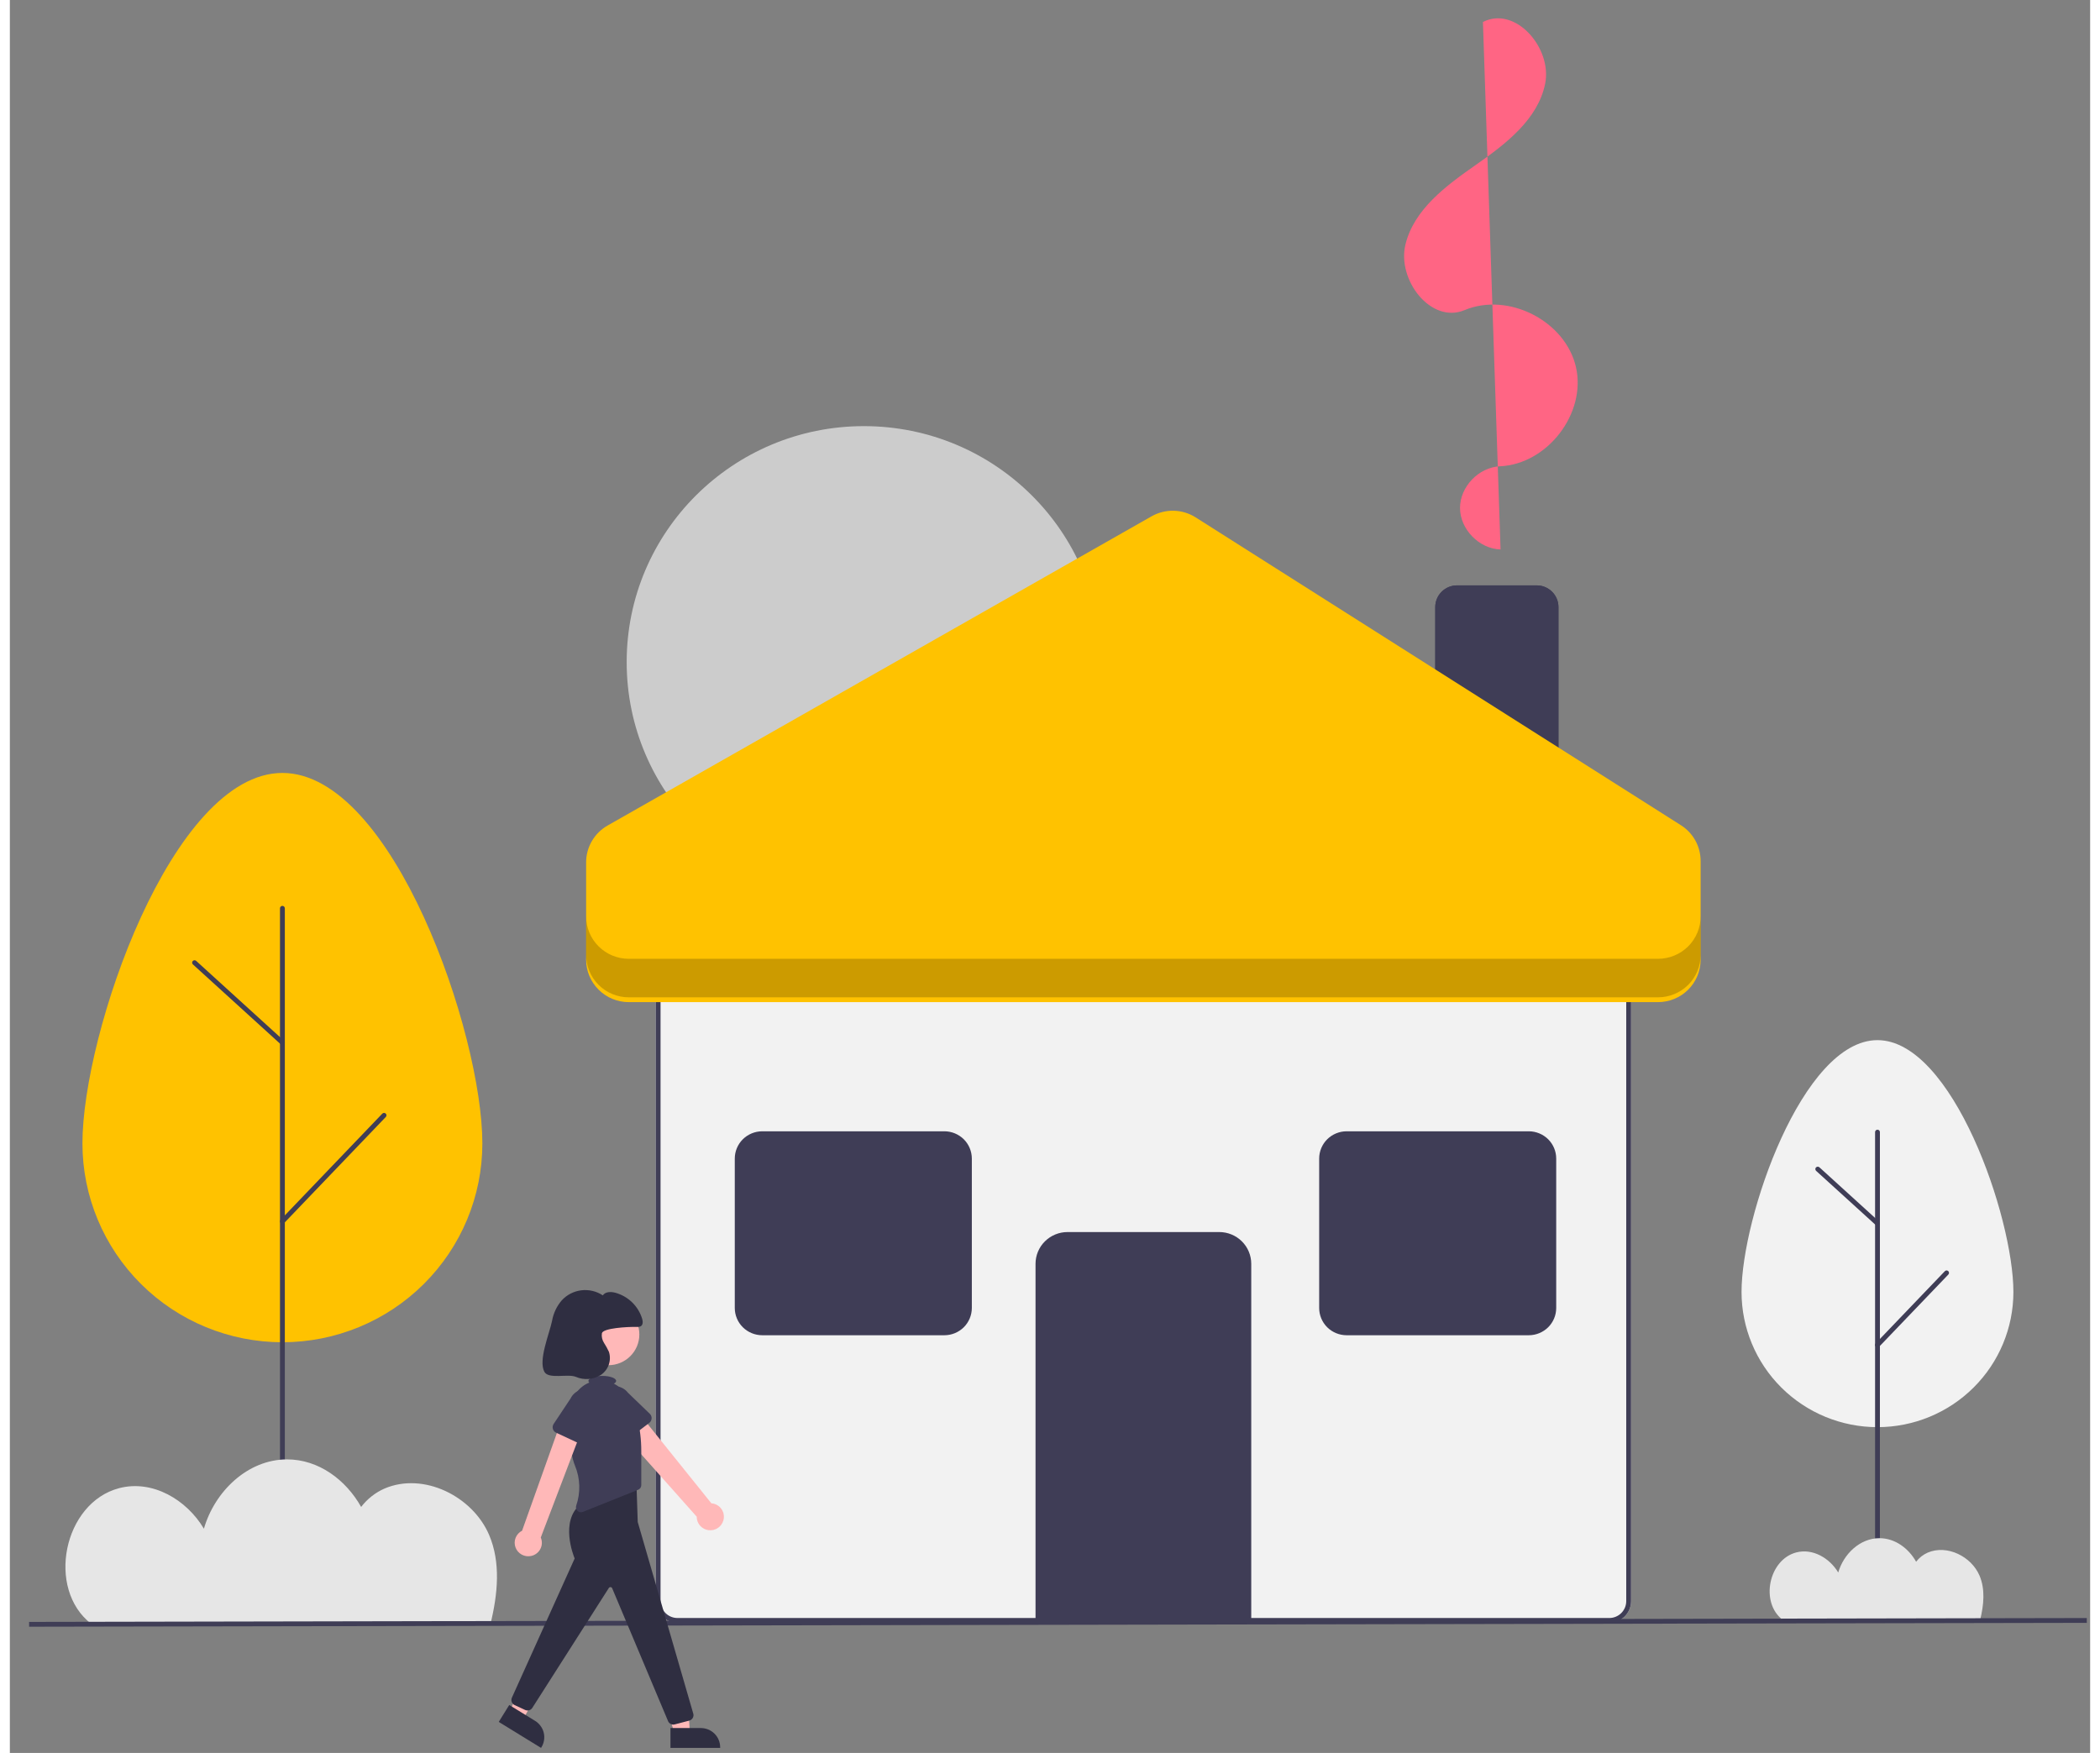 <svg width="115" height="96" viewBox="0 0 89 75" fill="none" xmlns="http://www.w3.org/2000/svg">
<rect x="0" y="0" width="89" height="75" fill="#808080" stroke="none"/>
<g clip-path="url(#clip0_800_7337)">
<path d="M68.428 69.432H28.563C28.316 69.432 28.079 69.334 27.904 69.16C27.729 68.987 27.631 68.751 27.631 68.505V41.431C27.631 41.185 27.729 40.95 27.904 40.776C28.079 40.602 28.316 40.504 28.563 40.504H68.428C68.675 40.504 68.912 40.602 69.087 40.776C69.262 40.95 69.36 41.185 69.36 41.431V68.505C69.36 68.751 69.262 68.987 69.087 69.16C68.912 69.334 68.675 69.432 68.428 69.432Z" fill="#F2F2F2"/>
<path d="M68.428 69.432H28.563C28.316 69.432 28.079 69.334 27.904 69.16C27.729 68.987 27.631 68.751 27.631 68.505V41.431C27.631 41.185 27.729 40.95 27.904 40.776C28.079 40.602 28.316 40.504 28.563 40.504H68.428C68.675 40.504 68.912 40.602 69.087 40.776C69.262 40.95 69.36 41.185 69.36 41.431V68.505C69.36 68.751 69.262 68.987 69.087 69.16C68.912 69.334 68.675 69.432 68.428 69.432ZM28.563 40.71C28.371 40.71 28.186 40.786 28.051 40.921C27.915 41.057 27.838 41.24 27.838 41.431V68.505C27.838 68.696 27.915 68.879 28.051 69.015C28.186 69.15 28.371 69.226 28.563 69.226H68.428C68.62 69.226 68.805 69.15 68.94 69.015C69.076 68.879 69.153 68.696 69.153 68.505V41.431C69.153 41.24 69.076 41.057 68.94 40.921C68.805 40.786 68.62 40.71 68.428 40.71H28.563Z" fill="#3F3D56"/>
<path d="M53.11 69.269H43.881V54.072C43.881 53.712 44.025 53.366 44.282 53.111C44.538 52.857 44.885 52.713 45.248 52.713H51.743C52.106 52.713 52.453 52.857 52.709 53.111C52.966 53.366 53.11 53.712 53.11 54.072V69.269Z" fill="#3F3D56"/>
<path d="M66.253 34.733H60.982V25.972C60.983 25.726 61.081 25.491 61.256 25.317C61.431 25.143 61.667 25.045 61.915 25.045H65.321C65.568 25.045 65.805 25.143 65.98 25.317C66.154 25.491 66.253 25.726 66.253 25.972V34.733Z" fill="#3F3D56"/>
<path d="M66.253 34.733H60.982V25.972C60.983 25.726 61.081 25.491 61.256 25.317C61.431 25.143 61.667 25.045 61.915 25.045H65.321C65.568 25.045 65.805 25.143 65.98 25.317C66.154 25.491 66.253 25.726 66.253 25.972V34.733ZM61.19 34.527H66.046V25.972C66.046 25.781 65.969 25.598 65.833 25.462C65.697 25.327 65.513 25.251 65.321 25.251H61.915C61.722 25.251 61.538 25.327 61.402 25.462C61.266 25.598 61.19 25.781 61.19 25.972V34.527Z" fill="#3F3D56"/>
<path d="M36.538 38.421C42.143 38.421 46.688 33.902 46.688 28.327C46.688 22.752 42.143 18.232 36.538 18.232C30.933 18.232 26.389 22.752 26.389 28.327C26.389 33.902 30.933 38.421 36.538 38.421Z" fill="#CCCCCC"/>
<path d="M63.776 23.509C62.862 23.481 62.049 22.651 62.042 21.742C62.035 20.832 62.837 19.992 63.751 19.95C65.785 19.858 67.45 17.687 67.003 15.711C66.555 13.735 64.114 12.484 62.237 13.268C60.797 13.87 59.341 11.975 59.706 10.464C60.071 8.954 61.453 7.939 62.731 7.046C64.009 6.153 65.376 5.104 65.684 3.581C65.993 2.058 64.414 0.234 63.022 0.94" fill="#FF6584"/>
<path d="M39.983 57.128H32.187C31.876 57.127 31.578 57.004 31.358 56.786C31.138 56.567 31.014 56.27 31.014 55.961V49.569C31.014 49.26 31.138 48.963 31.358 48.744C31.578 48.526 31.876 48.403 32.187 48.402H39.983C40.294 48.403 40.592 48.526 40.812 48.744C41.032 48.963 41.155 49.26 41.156 49.569V55.961C41.155 56.27 41.032 56.567 40.812 56.786C40.592 57.004 40.294 57.127 39.983 57.128Z" fill="#3F3D56"/>
<path d="M64.985 57.128H57.188C56.878 57.127 56.579 57.004 56.359 56.786C56.14 56.567 56.016 56.27 56.016 55.961V49.569C56.016 49.26 56.14 48.963 56.36 48.744C56.579 48.526 56.878 48.403 57.188 48.402H64.985C65.296 48.403 65.594 48.526 65.814 48.744C66.034 48.963 66.157 49.26 66.157 49.569V55.961C66.157 56.27 66.034 56.567 65.814 56.786C65.594 57.004 65.296 57.127 64.985 57.128Z" fill="#3F3D56"/>
<path d="M24.654 41.061V36.895C24.654 36.575 24.739 36.261 24.901 35.984C25.062 35.707 25.294 35.478 25.574 35.319L48.844 22.091C49.133 21.927 49.462 21.844 49.794 21.852C50.127 21.86 50.451 21.958 50.731 22.136L71.493 35.307C71.751 35.471 71.964 35.697 72.112 35.964C72.259 36.232 72.336 36.532 72.336 36.837V41.061C72.336 41.542 72.144 42.004 71.802 42.344C71.459 42.685 70.995 42.876 70.511 42.876H26.479C25.995 42.876 25.531 42.685 25.189 42.344C24.847 42.004 24.654 41.542 24.654 41.061Z" fill="#FFC200"/>
<path opacity="0.2" d="M70.511 41.022H26.479C25.995 41.022 25.531 40.831 25.189 40.491C24.847 40.15 24.654 39.688 24.654 39.207V40.855C24.654 41.337 24.847 41.798 25.189 42.139C25.531 42.479 25.995 42.67 26.479 42.67H70.511C70.995 42.67 71.459 42.479 71.802 42.139C72.144 41.798 72.336 41.337 72.336 40.855V39.207C72.336 39.688 72.144 40.15 71.802 40.491C71.459 40.831 70.995 41.022 70.511 41.022Z" fill="black"/>
<path d="M74.086 55.276C74.086 52.082 76.69 44.502 79.901 44.502C83.113 44.502 85.717 52.082 85.717 55.276C85.717 56.81 85.104 58.282 84.013 59.366C82.923 60.451 81.444 61.06 79.901 61.06C78.359 61.06 76.88 60.451 75.789 59.366C74.699 58.282 74.086 56.81 74.086 55.276Z" fill="#F2F2F2"/>
<path d="M79.902 69.309C79.875 69.309 79.849 69.298 79.829 69.278C79.81 69.259 79.799 69.233 79.799 69.206V48.437C79.799 48.41 79.81 48.383 79.829 48.364C79.849 48.345 79.875 48.334 79.902 48.334C79.93 48.334 79.956 48.345 79.976 48.364C79.995 48.383 80.006 48.41 80.006 48.437V69.206C80.006 69.233 79.995 69.259 79.976 69.278C79.956 69.298 79.93 69.309 79.902 69.309Z" fill="#3F3D56"/>
<path d="M79.902 57.647C79.882 57.647 79.862 57.641 79.845 57.63C79.828 57.619 79.815 57.603 79.807 57.584C79.799 57.566 79.797 57.545 79.8 57.526C79.804 57.506 79.814 57.487 79.827 57.473L82.784 54.387C82.793 54.378 82.804 54.37 82.817 54.364C82.829 54.359 82.843 54.356 82.856 54.355C82.87 54.355 82.883 54.358 82.896 54.362C82.909 54.367 82.92 54.375 82.93 54.384C82.94 54.393 82.948 54.404 82.953 54.417C82.959 54.429 82.962 54.443 82.962 54.456C82.963 54.469 82.96 54.483 82.955 54.496C82.95 54.508 82.943 54.52 82.934 54.53L79.977 57.615C79.968 57.625 79.956 57.633 79.943 57.639C79.93 57.644 79.916 57.647 79.902 57.647Z" fill="#3F3D56"/>
<path d="M79.902 52.445C79.876 52.445 79.851 52.436 79.832 52.418L77.277 50.095C77.267 50.086 77.259 50.075 77.253 50.063C77.247 50.051 77.244 50.037 77.243 50.024C77.243 50.01 77.245 49.997 77.249 49.984C77.254 49.971 77.261 49.959 77.27 49.95C77.279 49.94 77.291 49.931 77.303 49.926C77.315 49.92 77.329 49.917 77.342 49.916C77.356 49.916 77.37 49.918 77.382 49.922C77.395 49.927 77.407 49.934 77.417 49.943L79.972 52.266C79.987 52.28 79.998 52.299 80.002 52.319C80.007 52.339 80.006 52.36 79.998 52.38C79.991 52.399 79.977 52.416 79.96 52.427C79.943 52.439 79.923 52.445 79.902 52.445V52.445Z" fill="#3F3D56"/>
<path d="M3.105 48.92C3.105 44.221 6.936 33.07 11.66 33.07C16.385 33.07 20.215 44.221 20.215 48.92C20.215 51.177 19.314 53.341 17.709 54.936C16.105 56.532 13.929 57.428 11.66 57.428C9.391 57.428 7.215 56.532 5.611 54.936C4.007 53.341 3.105 51.177 3.105 48.92Z" fill="#FFC200"/>
<path d="M11.66 69.515C11.633 69.515 11.606 69.504 11.587 69.485C11.568 69.466 11.557 69.439 11.557 69.412V38.861C11.557 38.834 11.568 38.807 11.587 38.788C11.606 38.769 11.633 38.758 11.66 38.758C11.688 38.758 11.714 38.769 11.733 38.788C11.753 38.807 11.764 38.834 11.764 38.861V69.412C11.764 69.439 11.753 69.466 11.733 69.485C11.714 69.504 11.688 69.515 11.66 69.515Z" fill="#3F3D56"/>
<path d="M11.66 52.36C11.64 52.36 11.62 52.354 11.603 52.343C11.586 52.332 11.573 52.316 11.565 52.297C11.557 52.279 11.555 52.258 11.558 52.239C11.562 52.219 11.571 52.2 11.585 52.186L15.934 47.647C15.953 47.627 15.979 47.616 16.006 47.615C16.034 47.615 16.061 47.625 16.08 47.644C16.1 47.663 16.112 47.688 16.113 47.716C16.113 47.743 16.103 47.77 16.084 47.789L11.735 52.328C11.726 52.338 11.714 52.346 11.701 52.352C11.688 52.357 11.674 52.36 11.66 52.36Z" fill="#3F3D56"/>
<path d="M11.66 44.708C11.634 44.708 11.609 44.698 11.59 44.681L7.832 41.263C7.811 41.245 7.799 41.219 7.798 41.192C7.797 41.164 7.806 41.138 7.825 41.117C7.844 41.097 7.869 41.085 7.897 41.084C7.924 41.083 7.951 41.093 7.971 41.111L11.729 44.529C11.745 44.542 11.756 44.561 11.76 44.581C11.765 44.601 11.764 44.622 11.756 44.642C11.749 44.661 11.735 44.678 11.718 44.69C11.701 44.701 11.681 44.708 11.66 44.708H11.66Z" fill="#3F3D56"/>
<path d="M75.839 69.3C75.849 69.307 75.859 69.314 75.869 69.321H84.291C84.456 68.656 84.514 67.991 84.268 67.413C83.917 66.589 82.877 66.075 82.051 66.428C81.855 66.514 81.685 66.649 81.555 66.818C81.232 66.243 80.653 65.81 79.985 65.811C79.147 65.811 78.45 66.493 78.223 67.279C77.857 66.665 77.134 66.236 76.428 66.42C75.246 66.729 74.873 68.556 75.839 69.3Z" fill="#E6E6E6"/>
<path d="M3.49 69.483C3.51 69.498 3.53 69.512 3.55 69.527H20.551C20.884 68.184 21.002 66.841 20.505 65.674C19.796 64.011 17.697 62.973 16.029 63.687C15.634 63.861 15.29 64.132 15.029 64.474C14.377 63.313 13.208 62.438 11.858 62.44C10.167 62.441 8.761 63.816 8.302 65.405C7.563 64.164 6.104 63.298 4.677 63.67C2.292 64.294 1.538 67.983 3.49 69.483Z" fill="#E6E6E6"/>
<path d="M88.857 69.227L0.823 69.393L0.824 69.599L88.858 69.433L88.857 69.227Z" fill="#3F3D56"/>
<path d="M30.53 65.035C30.551 64.954 30.554 64.868 30.538 64.786C30.523 64.703 30.489 64.625 30.44 64.557C30.39 64.488 30.327 64.432 30.253 64.391C30.179 64.349 30.098 64.325 30.013 64.319L26.724 60.228L25.91 60.983L29.385 64.89C29.384 65.031 29.435 65.168 29.528 65.275C29.622 65.382 29.752 65.451 29.893 65.468C30.034 65.486 30.177 65.452 30.294 65.372C30.412 65.292 30.495 65.172 30.53 65.035V65.035Z" fill="#FFB8B8"/>
<path d="M27.355 60.878L26.316 61.67C26.286 61.692 26.252 61.708 26.216 61.716C26.179 61.724 26.142 61.725 26.105 61.717C26.069 61.71 26.034 61.694 26.004 61.672C25.974 61.651 25.95 61.622 25.931 61.59L25.298 60.455C25.183 60.304 25.133 60.113 25.159 59.925C25.185 59.738 25.285 59.568 25.436 59.453C25.588 59.338 25.779 59.288 25.968 59.313C26.157 59.338 26.328 59.437 26.444 59.587L27.378 60.488C27.405 60.514 27.426 60.545 27.439 60.58C27.453 60.614 27.459 60.651 27.456 60.688C27.454 60.725 27.444 60.761 27.427 60.794C27.409 60.827 27.385 60.855 27.355 60.878H27.355Z" fill="#3F3D56"/>
<path d="M25.609 58.409C26.339 58.409 26.931 57.82 26.931 57.094C26.931 56.368 26.339 55.779 25.609 55.779C24.879 55.779 24.287 56.368 24.287 57.094C24.287 57.82 24.879 58.409 25.609 58.409Z" fill="#FFB8B8"/>
<path d="M28.43 74.146H29.09L29.027 72.918H28.054L28.43 74.146Z" fill="#FFB8B8"/>
<path d="M28.262 73.934L29.561 73.934H29.561C29.67 73.934 29.778 73.955 29.878 73.996C29.979 74.038 30.07 74.098 30.147 74.175C30.224 74.251 30.285 74.342 30.326 74.442C30.368 74.542 30.389 74.649 30.389 74.757V74.784L28.262 74.784L28.262 73.934Z" fill="#2F2E41"/>
<path d="M21.395 73.218L21.957 73.563L22.552 72.485L21.873 72.062L21.395 73.218Z" fill="#FFB8B8"/>
<path d="M21.365 72.947L22.471 73.626L22.471 73.626C22.563 73.683 22.644 73.758 22.707 73.846C22.771 73.933 22.817 74.032 22.842 74.138C22.867 74.243 22.87 74.352 22.853 74.459C22.836 74.566 22.797 74.668 22.74 74.76L22.726 74.783L20.916 73.671L21.365 72.947Z" fill="#2F2E41"/>
<path d="M28.383 73.787C28.334 73.787 28.286 73.772 28.245 73.744C28.205 73.716 28.174 73.677 28.157 73.631L25.77 67.956C25.765 67.942 25.756 67.93 25.744 67.921C25.733 67.912 25.719 67.906 25.704 67.904C25.689 67.902 25.674 67.904 25.661 67.911C25.647 67.917 25.636 67.927 25.627 67.939L22.349 73.076C22.317 73.124 22.268 73.159 22.213 73.174C22.157 73.189 22.098 73.184 22.045 73.16L21.596 72.952C21.539 72.925 21.494 72.876 21.472 72.817C21.45 72.758 21.452 72.692 21.478 72.635L24.164 66.679C24.105 66.537 23.533 65.08 24.413 64.36L24.419 64.356L26.802 63.299L26.862 65.117L29.238 73.316C29.247 73.347 29.25 73.379 29.246 73.411C29.242 73.443 29.232 73.474 29.216 73.502C29.2 73.53 29.179 73.554 29.153 73.574C29.128 73.593 29.098 73.608 29.067 73.616L28.445 73.778C28.424 73.784 28.404 73.787 28.383 73.787Z" fill="#2F2E41"/>
<path d="M26.839 60.638C26.748 60.276 26.62 59.911 26.447 59.742C26.384 59.681 26.324 59.616 26.269 59.547C26.153 59.402 26.007 59.283 25.841 59.198C25.902 59.165 25.938 59.124 25.938 59.081C25.938 58.963 25.672 58.867 25.345 58.867C25.018 58.867 24.753 58.963 24.753 59.081C24.754 59.095 24.758 59.108 24.764 59.121C24.77 59.133 24.778 59.144 24.789 59.153C24.575 59.24 24.39 59.383 24.252 59.567C24.115 59.752 24.031 59.97 24.01 60.198C23.933 61.013 23.911 62.054 24.179 62.712C24.404 63.257 24.422 63.864 24.229 64.421C24.216 64.459 24.215 64.501 24.225 64.541C24.235 64.58 24.256 64.616 24.286 64.644C24.316 64.672 24.353 64.691 24.394 64.699C24.434 64.706 24.476 64.702 24.514 64.687L26.879 63.739C26.919 63.723 26.953 63.695 26.977 63.66C27.001 63.624 27.014 63.583 27.014 63.54V62.1C27.016 61.608 26.957 61.117 26.839 60.638Z" fill="#3F3D56"/>
<path d="M22.313 66.569C22.395 66.55 22.473 66.513 22.539 66.461C22.606 66.409 22.66 66.344 22.698 66.269C22.736 66.194 22.758 66.111 22.76 66.027C22.763 65.943 22.747 65.859 22.714 65.782L24.564 60.928L23.626 60.688L21.914 65.491C21.787 65.555 21.689 65.664 21.637 65.795C21.585 65.927 21.583 66.073 21.633 66.206C21.682 66.339 21.778 66.449 21.904 66.516C22.029 66.583 22.175 66.602 22.313 66.569L22.313 66.569Z" fill="#FFB8B8"/>
<path d="M24.557 61.85L23.371 61.298C23.337 61.282 23.307 61.26 23.283 61.231C23.259 61.203 23.241 61.17 23.231 61.134C23.221 61.099 23.219 61.061 23.225 61.025C23.231 60.988 23.244 60.953 23.265 60.922L23.985 59.84C24.067 59.669 24.214 59.537 24.393 59.473C24.573 59.41 24.77 59.419 24.942 59.5C25.115 59.581 25.248 59.726 25.312 59.904C25.377 60.083 25.368 60.279 25.288 60.45L24.915 61.69C24.904 61.726 24.886 61.759 24.862 61.786C24.837 61.814 24.807 61.837 24.773 61.852C24.739 61.867 24.702 61.875 24.665 61.874C24.627 61.874 24.591 61.866 24.557 61.85Z" fill="#3F3D56"/>
<path d="M26.823 56.771C26.883 56.778 26.943 56.767 26.996 56.74C27.094 56.676 27.084 56.532 27.051 56.421C26.969 56.154 26.821 55.913 26.62 55.718C26.419 55.524 26.172 55.383 25.902 55.309C25.714 55.259 25.476 55.261 25.368 55.422C25.098 55.243 24.771 55.166 24.449 55.205C24.126 55.245 23.828 55.398 23.61 55.637C23.396 55.887 23.253 56.189 23.197 56.512C23.084 57.062 22.6 58.198 22.868 58.692C23.046 59.021 23.867 58.765 24.214 58.908C24.387 58.983 24.576 59.014 24.763 58.999C24.951 58.984 25.133 58.923 25.291 58.822C25.446 58.715 25.563 58.562 25.624 58.384C25.685 58.207 25.687 58.014 25.629 57.836C25.569 57.705 25.498 57.578 25.42 57.456C25.34 57.333 25.308 57.186 25.329 57.042C25.377 56.822 26.421 56.763 26.823 56.771Z" fill="#2F2E41"/>
</g>
<defs>
<clipPath id="clip0_800_7337">
<rect width="88.034" height="74" fill="white" transform="translate(0.823 0.783)"/>
</clipPath>
</defs>
</svg>
